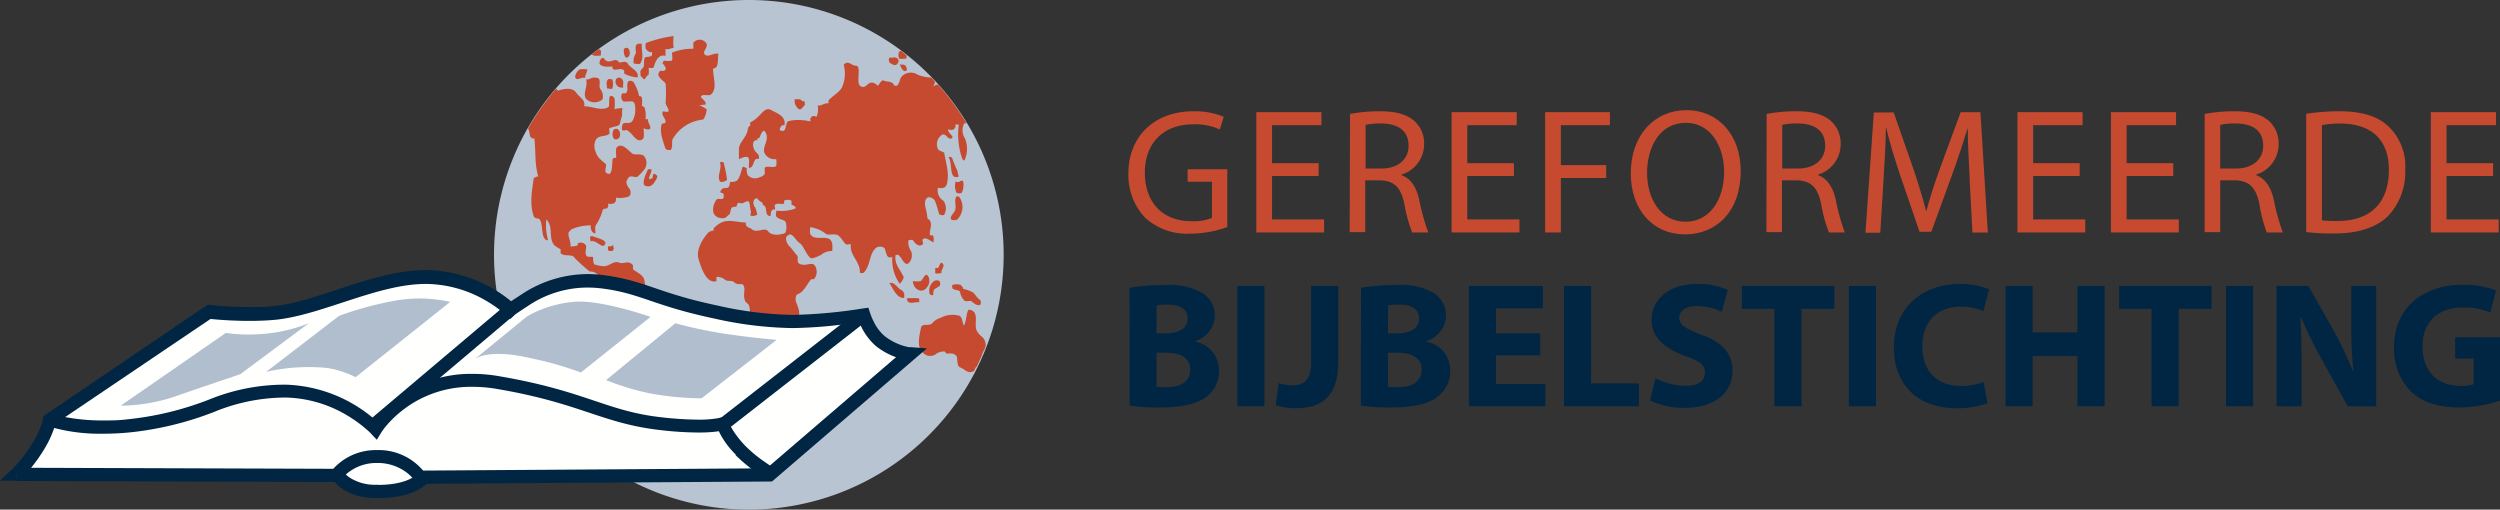 <svg xmlns="http://www.w3.org/2000/svg" viewBox="0 0 337.49 68.79"><rect x="0" y="0" width="337.49" height="68.79" fill="#333333" stroke="none"/><defs><style>.cls-1{fill:#b8c4d2;}.cls-1,.cls-2,.cls-3,.cls-4,.cls-5{fill-rule:evenodd;}.cls-2{fill:#c64a2f;}.cls-3{fill:#fffffe;}.cls-4{fill:#002644;}.cls-5{fill:#b0bece;}</style></defs><g id="Layer_2" data-name="Layer 2"><g id="Layer_1-2" data-name="Layer 1"><g id="Symbols"><g id="Header"><g id="GBS-logo"><path id="Fill-1" class="cls-1" d="M101.09,0a34.4,34.4,0,1,0,34.4,34.39A34.39,34.39,0,0,0,101.09,0"/><path id="Fill-2" class="cls-2" d="M79.17,13.4a1.65,1.65,0,0,0,2,.14c.36-.14.24-.94,0-1.34-.48-.54,0-1.21-.36-1.61a1.26,1.26,0,0,0-1.09,0,1,1,0,0,1-.6.13C79.41,11.66,78.57,12.73,79.17,13.4Zm5.67-5.76c.24-.14.24-.8,0-1.07s-.48,0-.6,0C84.12,7.1,84.36,8.17,84.84,7.64ZM79,10.52c0-.48.18-.54.18-.74l.12-.4a3,3,0,0,0-1.08,0c-.37.27-.73.94-.49,1.21S78.51,10.39,79,10.52Zm8.08,14.55a.93.93,0,0,0,1.21-.4c.12-.14.55-.81.42-.94s-.3-.27-.42-.27-.18.34-.18.47-.36.33-.48.2.42-1,.3-1.27c-.12,0-.43-.06-.48.06C87.19,23.46,86.59,24.8,87.07,25.07Zm-.58-14.78c.36.2.23.49.6.36,0-.13.33-.55.45-.55a2.48,2.48,0,0,0,0-.94c.24,0,.6.13.72-.13.24-.94.73-1.75,1.57-1.48V6.61c.36.14.72-.13,1.09-.13a7.22,7.22,0,0,1,0-1.61,16.4,16.4,0,0,0-3.74.94,1.69,1.69,0,0,0,0,.8c.24.27.48.54.84.4v.41c-.24.4-.84.13-1,.4s0,1.21-.24,1.34C86.45,9.56,86.4,9.43,86.49,10.29ZM81.1,7.5c0-.26.12-.66-.12-.8l-.16-.06c-.32.23-.63.47-.94.72h0C80.26,7.64,80.74,7.5,81.1,7.5Zm2.78,3.09a.48.48,0,0,0-.73.13.81.81,0,0,0,1,1.07C84,11.39,84.36,11,83.88,10.59Zm1.68-2c.37,0,.73.13.85,0,.6-.81.12-1.74.24-2.68a2.57,2.57,0,0,0-.48,0c-.61.13-.24.94-.36,1.34A1.81,1.81,0,0,0,85.56,8.58Zm-3.49,2.14c-.31.34-.12.81-.12,1.21.24,0,.6.13.72,0a2.08,2.08,0,0,0,0-1.21C82.55,10.72,82.19,10.59,82.07,10.72Zm6.76,28.7c-.61,0-1.33.13-1.57-.27s-.12-1.08-.37-1.61-1-.81-1.44-1.21v-.54c-.73-.8-1.21,0-2-.4-.73-.13-1.21.54-1.94.54a4.77,4.77,0,0,1-1.32-.27,2.54,2.54,0,0,1-.12-.94c0-.13-.61,0-.85-.13-.36-.4,0-1.08-.12-1.48A.85.85,0,0,0,78,32.85v.26a2.09,2.09,0,0,1-1,.14c.12-.67-.36-1.21-.24-1.88l.36-.4a6.32,6.32,0,0,1,2.65-.54c-.12.4.13,1.07.61,1.07,0-.4-.12-.93.12-1.2a6.56,6.56,0,0,0,.84-1.88c0-.13.24-.27.48-.27s.37-.4.25-.67c.6.14,1.2,0,1.08-.8a3.47,3.47,0,0,0,1.69-.14c.36-.13.36-.8.12-1.07s-.48-.8-.36-1.07.24-.4.36-.54c.37-.13.85.14,1.09,0a7.72,7.72,0,0,0,1-1.07,1.52,1.52,0,0,0-.12-1.74c-.48-.41-1.33,0-1.69-.41-.6-.53-1.32-1.34-1.93-.8-.24.14-.12.94-.12,1.47-.24,0-.36,0-.48.14-.12.8,0,2.55-.85,1.88-.36-.14.13-1.08-.11-1.21-.61-.54-1.09-.81-1.33-1.61a1.87,1.87,0,0,1,0-1.61c.36-.67,1.2-.4,1.81-.8.12-.14,0-.41,0-.67s.84-.27,1.33-.54c.12,0,.24-.8.36-1.07s0-.81.12-1.21a3.14,3.14,0,0,0-1.09.13,6,6,0,0,0,0-1.47c-.12-.27-.48-.4-.6-.27-.24.4,0,1.34-.24,1.48-1,.53-2.17-.14-3.26-.14.24-.8-.6-1.2-1-1.74-.48-.81-1.56-.67-2.41-.4-.22.07-.24-.08-.34-.26a34.5,34.5,0,0,0-3.81,5.39,3.37,3.37,0,0,1,.24.94c0,.13.24.53.6.4.24,1.87,0,3.32.54,5.19-.25-.13-.37.14-.61.14-.24,1.74-.6,3.48,0,5.23a.61.61,0,0,0,.48.26c1,0,.24,2.95,1.45,2.95a7.46,7.46,0,0,1-.24-2.81c1,.94.24,2.54,1.09,3.48a5.11,5.11,0,0,0,.84.54v.54c.61.53,1.57,0,1.93.67a25,25,0,0,0,1.93,1.74c.13.14.65-.09,1.21.54v.4c-1.45.27-1.45,2.14-1,3.21.13.41.49.68,1,1.08a3.32,3.32,0,0,1,1.08,1.61c.37,2.41.25,4.82.49,7.24a4.52,4.52,0,0,0,.36,1.74c.12.4.85.54,1.09.94.48.54,1.08,1.21,1.8,1.07,0-.13,0-.4-.11-.4-.27,0-.37-.4-.61-.27a3.71,3.71,0,0,0-.6-1.21,3.21,3.21,0,0,1,.24-2.94c.36-.81,1.33-.94,1.45-2,1.08-.13,1.69-1.47,1.57-2.68a3,3,0,0,0,1.81-.67c.12-.27.12-.8.24-1.2a2.71,2.71,0,0,0,.72-.94c.12-.67.36-1.61,0-2A3.85,3.85,0,0,0,88.83,39.42ZM123,33.92a2.1,2.1,0,0,1-.36-1.48c.12,0,.48-.13.61,0,.36.54.84.94,1.32.54.12,0-.12-.67,0-.67.49-.4,1,.27,1.45.4,0-.27.12-.67-.12-.94h-.36c-.12-.67.36-1.34,0-2-.12-.13-.36-.27-.36-.4,0-.94-.61-1.88-.12-2.55.24-.4,1-.13,1.2.4s.36,1.08.49,1.61c.12.27.72.27.72.14a1.74,1.74,0,0,0-.12-1.88,1.6,1.6,0,0,1-.73-1.74c.61.13,1.09,0,1.21-.54.36-1.47-.12-2.68-.36-4.16,0-.13-.72-.26-.85-.53a1.53,1.53,0,0,1,.49-1.88c.6-.4.78.7,1.38.43.36-.27-.51-.65-.51-1.19.24,0,.48.14.72,0s.37-.4.24-.67h.49a10.48,10.48,0,0,0,.24,3.89c.12.4.36,1.34.6.8a3.77,3.77,0,0,0,0-2.81,2,2,0,0,1-.12-2c.06-.07.2-.07.34-.05a35,35,0,0,0-3.87-5.23,1.31,1.31,0,0,0-.55.2c-.36.27.45-.58,0-.72l0-.07-.34-.36a4.72,4.72,0,0,1-1.87-.39,1.69,1.69,0,0,0-2,.13c-.48.41-.24.68-.73,1.35-.12,0-.36.13-.48-.14-.36-.53-.94-.32-1.33-.53s-.71.79-.84.67c-1.33-1.21-1.45.8-2.41,0-.49-.4.22-2.68-.49-2.68s-1-.81-1.69-.14a4.5,4.5,0,0,1-.24,3.08c-.36.67-1.2,1.08-1.81,1.75v.4c-.48-.13-1,.4-1.45.27a2.94,2.94,0,0,1-.12,1.47c0,.14-.36-.13-.6,0s-.36.41-.24.67c-.36,0-.6-.13-1-.13a5.32,5.32,0,0,0-2.05.13c-.24.14-.24.81-.48,1.21a.51.51,0,0,1-.6,0c-.12-.27.12-.4.24-.67h.36c.24-1.21-1-1.61-1.69-2-1.09-.67-1.33.8-2.9,1.61-.11.05,0,.4,0,.4a.71.71,0,0,0-.36.54c-.12,1.07-1.2,1.74-1.2,2.68v1.34c.36-.14.84-.4,1.2-.27.48.4-.24,1.88.48,1.34.37-.27.31-1.34,1-1.07.12-.54-.12-.67-.36-.94-.48-.4-.67-1.74.18-1.61v-.27h.24c.24-.53.52-1.38.85-.8.6,1.07-.49,1.88-.13,2.81a1.52,1.52,0,0,0,1.57.81,2.48,2.48,0,0,1,0,.94c-.36.26-1,0-1.44.13-.25.13,0,.67-.13.94a.8.8,0,0,1-.6.4,1.35,1.35,0,0,1-1.69-.27,2.51,2.51,0,0,1-.12-.94c-.24,0-.5-.41-.62.06-.18.69-.44,1.5-.77,1.69a1.9,1.9,0,0,1-.84.13c-.12.47,0,.34-.24.74-.24.14-.73,0-.91.27-.48.6.15.37.27.64v.5c-.36.4-.78-.14-1.08.4-.64,1.14-.46,2.35,1,2.35.44,0,.55-.34.79-.47s.15-.57.39-1c.12,0,.51-.1.63-.1.24-.94.44-.23,1-.53.9-.47.72,0,.87.84.1.55.12.23,0,.9a1.08,1.08,0,0,0,.94-.13c0,.13-.17-1-.39-1.08,0,0-.46-.94.33-1.14,0,0,.54.61.78.61v.27c.61.26.37.8.61,1.34.12.13.36.27.48.13,0-.53.12-.94.6-.8,0-.27-.12-.67,0-.67.36-.27.85,0,1.21-.14v-.4a1.15,1.15,0,0,1,1,0v.54c.37.13.73.4.49.53a5.25,5.25,0,0,1-2.54.27c0,.27-.12.54,0,.81.37.4,1,.4,1.21.66s.24,1.48-.12,1.61-1.69.41-2.17-.26-1.45.26-2.18-.27c-.24-.27-1-.27-.84-.94-1.45,0-2.72-.74-4.1.54-.13.12-.36.26-.24.53a1.63,1.63,0,0,0-.73.27c-.84.94-1.7,2.37-1.32,3.62s1.08,3.35,2.41,2.95v-.53c.12-.14.87.09,1,.23.61.53.94,0,1.54.57.36.27,1,0,1.09.27.36.67-.12,1.2.24,2.14.12.27.48.41.48.54.36.8,0,1.74.24,2.68,0,.4.24.54.37.8s-.13.81,0,1.21c.12.13.48.13.6.4.12.94-.12,1.88,0,2.82h.48c.24-.94,1.51-.54,1.75-.94a20.37,20.37,0,0,0,2.29-3.49c.24-.26-.18-.93.06-1.2s.73-.14.85-.27a2.19,2.19,0,0,0,0-1.74c-.12-.54-.3-.54-.3-1.08s.24-.67.36-.67c.84-.4,1.15-1.34,1.75-2h.36a1.53,1.53,0,0,0,.24-1.61c-.36-1-1.35.07-2.29-.53-.3-.19,0-.94-.24-1.07-.36-.41-.6-.81-1-1.21s-.72-1.21-.24-1.48c.61-.53,1,.64,1.57,1s.85,1.48,1.45,2c.24.27,1.08-.23,1.45-.36a2.15,2.15,0,0,1,1.54-.54c0-.67.11-1.21-.37-1.61-.72-.4-2,.13-2.5-.54-.24-.13-.12-1.07-.12-1.07a4.39,4.39,0,0,1,2,.8c.36.41,1.09,0,1.69.27.36.14.72.81,1.09,1.21.12.13.48,0,.72,0-.24,1.48,1.21,2.28,1.21,3.75,0,.27.36.14.48.14,1-.94.72-2.55,1.69-3.36.24-.26,1.08-.26,1.21.14.23.67.23,1.34,1,1.07a5.59,5.59,0,0,0,1,3.62,1.81,1.81,0,0,0,.54-.9c-.48-1.08-1.33-1.78-1.09-3h.37c.6.53.84,1.6,1.44,1.07A1.54,1.54,0,0,0,123,33.92Zm9.9,11.93c-.24-.4-.85-.67-1.09-1.34s.12-1.61-.24-2.28a.89.89,0,0,0-.84-.4c-.32.53-.24,1.47-.61,2.14-.24-.53-.24-1.2-.6-1.34a3.36,3.36,0,0,0-2.53.27,2.44,2.44,0,0,0-1.09.67c-.36.54-1.45,0-1.57.67-.24,1.21-.6,2.55.24,3.35a1.32,1.32,0,0,0,1.69.27,1.76,1.76,0,0,1,1.33-.4c-.12.13.24.13.12.27.6,0,1.08-.14,1.45.4.12.54,0,1.29.48,1.48.68.25,1.09,1,1.93.4a.67.67,0,0,1,.29-.52c.23-.47.45-1,.67-1.43a2.43,2.43,0,0,1,.34-.83c.07-.15.12-.3.18-.45A1.48,1.48,0,0,0,132.87,45.85ZM95.4,14.76c-.15-.12-.83-.58-1-.45,0-.13.86-.2.86-.2.12-.54-.83-.89-.59-1.16s1.1.05,1.34-.22c.85-.8.25-2.28.25-3.48.84,0,.6-1.34.72-2-.72-.14-1.33.53-1.81.13s.6-1.07.12-1.61a1.08,1.08,0,0,0-1.69,0v.81a7.35,7.35,0,0,0-2.89.53s.12.94,0,1.07a2.85,2.85,0,0,1-1.09,0l-.2.36c.76.75.49,1.14-.27,1-.86.77.59,1.38.71,1.78a18,18,0,0,1,0,2.54c0,.36.39.72.39,1.08s-.66,0-.78.13c-.24.54.48.94.36,1.48-.12.13-.48.13-.48.13-.36,1.07.12,2.28.48,3.36.12.26.78.26.78.13.25-.54,0-1.21.25-1.48a5.31,5.31,0,0,1,4-2.54C95.1,16.09,95.4,15.16,95.4,14.76Zm-7.66,2.67c.24-.41-.36-.81-.24-1.34h-.36A3.53,3.53,0,0,0,87,14.48c-.12,0-.24-.27-.36-.14a4,4,0,0,0,0-1.2s-.24-.27-.36-.14a5.72,5.72,0,0,0-.73-1.87c0-.14-.53-.35-.72-.14-.36.4.12,1.21-.36,1.61H84a.87.87,0,0,0,.12,1.07c.48.14,1.21-.13,1.44.14s.25,1.07.13,1.74c-.13.27-.13.67-.49.94s-1-.14-1.2.4c0,.13-.12.54,0,.67s.36,0,.6,0c.85.4,1.33,1.88,2.17,1.21.24-.14.12-.94.12-1.48A1,1,0,0,0,87.74,17.43Zm9.41,7c0,.13.42.27,1-.14a15.85,15.85,0,0,0-.49-2.41h-.48C97.51,22.79,96.79,23.59,97.15,24.4ZM81,8.71c.48.4,1.09.27,1.69.27-.12.13.12.4.12.4.48.14,1-.27,1.45.14v.4a4.1,4.1,0,0,0,1.81.53c.24-.9-.94-1.2-1.33-1.87-.23-.41-.84-.14-1.2-.14,0-.27-.44-.39-.7-.3-.75.27-1,.17-1.3-.23S80.74,8.44,81,8.71Zm48.75,29.77a1.77,1.77,0,0,0-1.2,0v.4c.23.4,1.08.13,1.08.67a2.19,2.19,0,0,0,.6,1.07c.25.13.85-.13,1,.13.36.28.72.54,1.09.41a.67.67,0,0,0,0-.67c-.49-.27-.73-.94-1.09-1.07A4.33,4.33,0,0,0,130,39C130.09,38.74,129.73,38.61,129.73,38.48Zm-5.43-.54a3,3,0,0,1-1.08,0c0,1.07,1.2,1.74,1.81.94a1.34,1.34,0,0,0,.24-1.61C124.9,36.73,124.66,37.67,124.3,37.94Zm2.9-2.41c-.31-.26-.36.4-.61.67-.12,0-.36-.14-.36.13v.54c.24.13.61,0,.85,0C127,36.33,127.68,35.93,127.2,35.53Zm2-5.9a2.34,2.34,0,0,0,.24-3.09c-.12,0-.3-.11-.36,0-.37.67.12,1.34-.24,2-.24.4-.61.67-.49,1.07A1,1,0,0,0,129.25,29.63Zm-5.13,10.66a6.83,6.83,0,0,0-1.69,0l.12.4c.48.4,1.09,0,1.57.13ZM129,24.53a2.12,2.12,0,0,0,.12,1.48.71.71,0,0,0,.72,0A2.42,2.42,0,0,0,130,24.4a.68.68,0,0,0-.48.13C129.4,24.63,129.13,24.53,129,24.53Zm-7.36,14.62c-.61-.41-.85-1.08-1.57-.94.48.8,1.08,2.14,2,2v-.54C122,39.42,121.77,39.15,121.65,39.15Zm4.34.53c0-.81.36-.67.85-1.07.12,0,.12-.54,0-.67a.72.72,0,0,0-.73,0,1.61,1.61,0,0,0-.6,1.74C125.63,39.82,126,40,126,39.68ZM79.71,31.91c-.12.13,0,.4,0,.67.73-.27,1.51.93,1.87.53.61-.67-.9-.94-1.5-1.2A.92.92,0,0,0,79.71,31.91Zm3.2-14.48a1.11,1.11,0,0,0,0,1.34.56.56,0,0,0,.73-.27.94.94,0,0,0-.24-1.07C83.29,17.35,83,17.43,82.91,17.43Zm-.84,15.82v.53a.66.66,0,0,0,.72,0c.12-.13,0-.4,0-.67-.12,0-.24.14-.36.14Zm46.46-11.94c-.13-.13-.25-.13-.49-.13.61.94,0,3.08,1.33,2.68.12,0-.12-.53-.12-.8C129,22.52,128.76,22,128.53,21.31Zm-6.16-13.4c0-.13,0-.29,0-.45l-.74-.59a1.18,1.18,0,0,0-.25.1,1.26,1.26,0,0,0,0,.94C121.65,8,122,7.91,122.37,7.91Zm-13.75,6.3c.08-.1,0-.4,0-.54h-.25L108,13.4h-.72a1.42,1.42,0,0,0,.12.81C108,15.15,108.13,14.74,108.62,14.21Zm13.27-5.5c-.24,0-.21.07-.45-.07.24.54.45,1.14.93.88.12-.14,0-.41-.12-.67Zm-.73-.13c.37-.41,0-.94-.6-.81a2.57,2.57,0,0,1-.48,0,.67.67,0,0,0,0,.67c.36.27.84.54,1.08.14Z"/><path id="Fill-3" class="cls-3" d="M2.2,64a20.44,20.44,0,0,0,3-3.91,11.59,11.59,0,0,0,1.51-3.51L28.21,42.09a48.51,48.51,0,0,0,8.91.14c6-.57,13.54-4.85,20.38-4.85A17.7,17.7,0,0,1,68.9,41.8s.21-.19,2-1.32A15.15,15.15,0,0,1,81.44,38c5.42.71,7,2.35,15.16,4.06,9,1.89,12.41,1.46,20,.42a7.3,7.3,0,0,0,6.3,5.28l-19,16.32-46.69.31s-1.34,2-6.33,1.93c-4.06,0-5.2-2.17-5.2-2.17L2.2,64"/><path id="Fill-4" class="cls-4" d="M51,67.24h-.18c-3.33,0-5-1.41-5.65-2.17l-43-.14V64l.62.64L2.2,64v.89H0L1.58,63.4s.38-.37.94-1a19.17,19.17,0,0,0,1.93-2.69,12.08,12.08,0,0,0,1.35-3l0-.17.06-.37L28,41.16l.33,0a50.9,50.9,0,0,0,5.37.29c1.08,0,2.24,0,3.35-.15,5.65-.5,13.29-4.81,20.47-4.85A18.61,18.61,0,0,1,69,40.67c.3-.21.75-.5,1.43-.94A16.12,16.12,0,0,1,79.32,37a17.67,17.67,0,0,1,2.24.15c5.63.76,7.22,2.4,15.22,4.08a49.13,49.13,0,0,0,10.33,1.28,68.44,68.44,0,0,0,9.38-.87l.74-.1.23.72a8.57,8.57,0,0,0,.5,1.18,5.88,5.88,0,0,0,1.44,1.91,7.65,7.65,0,0,0,3.32,1.52l.25,0,2.17.15L104.22,65l-46.62.31c-.7.67-2.58,1.93-6.49,1.93Zm0-1.78c4,0,5.26-1.37,5.42-1.54h0l.26-.39,46.82-.31,17.46-15a9.46,9.46,0,0,1-2.71-1.5A8.32,8.32,0,0,1,116,43.49a64.66,64.66,0,0,1-8.91.8A50.64,50.64,0,0,1,96.42,43c-8.25-1.74-9.9-3.38-15.1-4.05a15.71,15.71,0,0,0-2-.13,14.36,14.36,0,0,0-8,2.45c-1.3.84-1.74,1.16-1.84,1.24h0l-.62.57-.6-.59s-.24-.23-.75-.62a17.43,17.43,0,0,0-2.2-1.45,16.28,16.28,0,0,0-7.83-2.09c-6.51,0-14,4.2-20.3,4.84-1.19.11-2.39.15-3.52.15-2.4,0-4.46-.18-5.24-.26L7.51,57.17A14.2,14.2,0,0,1,6,60.59a21.84,21.84,0,0,1-1.8,2.56l42,.14.25.46,0,0a.92.92,0,0,0,.12.16,2.92,2.92,0,0,0,.66.58,6.34,6.34,0,0,0,3.6.95H51Z"/><path id="Fill-5" class="cls-4" d="M50.08,58.52s-.25-.26-.78-.71A18,18,0,0,0,47,56.16a16.85,16.85,0,0,0-8.31-2.49h-.48a25.39,25.39,0,0,0-9.31,1.94,43.77,43.77,0,0,1-11.45,2.77c-1.26.12-2.43.17-3.48.17A24.35,24.35,0,0,1,7,57.69L7.55,56a12,12,0,0,0,1.63.37,26.74,26.74,0,0,0,4.76.39c1,0,2.11,0,3.31-.16a41.92,41.92,0,0,0,11-2.67,27,27,0,0,1,9.91-2h.52a19.3,19.3,0,0,1,11.89,4.68,16.78,16.78,0,0,1,13.23-6.14,20.81,20.81,0,0,1,3.66.33c11.69,2,14.45,4.74,22,5.55a45.63,45.63,0,0,0,4.79.3,14.73,14.73,0,0,0,2.58-.18,3,3,0,0,0,.62-.17l18.55-14.45,1.09,1.41L98.52,57.73c-.26.18-1.11.66-4.21.66a46.36,46.36,0,0,1-5-.31c-8.08-.9-10.75-3.61-22.14-5.56a19.38,19.38,0,0,0-3.36-.3,15,15,0,0,0-11.64,5.23,9.31,9.31,0,0,0-.69.92l-.61,1-.8-.84"/><polyline id="Fill-6" class="cls-4" points="49.76 56.8 68.32 41.12 69.47 42.48 50.91 58.16 49.76 56.8"/><path id="Fill-7" class="cls-4" d="M99.33,61.37a11.07,11.07,0,0,1-2.44-3.48h0l1.69-.59a.63.63,0,0,0,0,.14,4.56,4.56,0,0,0,.31.55,12.77,12.77,0,0,0,1.69,2.16,17.08,17.08,0,0,0,2.61,2.17c.83.58,1.46,1,1.46,1l-.9,1.54a23.71,23.71,0,0,1-4.47-3.44"/><path id="Fill-8" class="cls-5" d="M16.3,54.76l14.19-9.82a20,20,0,0,0,3.63.21,21.4,21.4,0,0,0,7.56-1.51l-9.25,6.88s-5.6,1.88-9.24,3.15a23.6,23.6,0,0,1-6.89,1.09"/><path id="Fill-9" class="cls-5" d="M45.72,42.66a45.32,45.32,0,0,1,7.77-2.1,18.69,18.69,0,0,1,7.28.2L48,50.92a12.93,12.93,0,0,0-3.87-1.25,25.77,25.77,0,0,0-8.2.53l9.81-7.54"/><path id="Fill-10" class="cls-5" d="M64.24,48.36l6.89-5.64a15.46,15.46,0,0,1,6.75-2c3.75-.13,9.94,2.06,9.94,2.06l-9.41,7.51a43.11,43.11,0,0,0-6.62-1.9c-5.74-1.38-7.55,0-7.55,0"/><path id="Fill-11" class="cls-5" d="M81.82,51.31l9.35-7.67A61,61,0,0,0,97.5,45c3.8.59,7.34.88,7.34.88L94.71,53.77a40.07,40.07,0,0,1-7.09-.69,34.18,34.18,0,0,1-5.8-1.77"/><path id="Fill-12" class="cls-4" d="M55.85,64.71a2.68,2.68,0,0,0-.21-.24,5.66,5.66,0,0,0-.91-.8,6.5,6.5,0,0,0-3.84-1.17h-.11a6.18,6.18,0,0,0-4.36,1.81,2.5,2.5,0,0,0-.24.28l-1.45-1a7.73,7.73,0,0,1,6-2.83h.14a7.85,7.85,0,0,1,6.49,3.07l-1.48,1,0-.07"/><path id="Fill-13" class="cls-2" d="M165.67,30.65a14.73,14.73,0,0,1-5,.89,8.33,8.33,0,0,1-6.07-2.14,8.35,8.35,0,0,1-2.27-6c0-4.84,3.35-8.38,8.8-8.38a10.15,10.15,0,0,1,4.07.75l-.53,1.71a8.06,8.06,0,0,0-3.59-.7c-3.95,0-6.53,2.46-6.53,6.53s2.46,6.55,6.26,6.55a6.65,6.65,0,0,0,2.8-.44V24.53h-3.28V22.85h5.35v7.8"/><polyline id="Fill-14" class="cls-2" points="178.01 23.76 171.72 23.76 171.72 29.62 178.75 29.62 178.75 31.38 169.6 31.38 169.6 15.14 178.39 15.14 178.39 16.9 171.72 16.9 171.72 22.03 178.01 22.03 178.01 23.76"/><path id="Fill-15" class="cls-2" d="M182.25,15.38a21.58,21.58,0,0,1,4-.36c2.24,0,3.71.43,4.72,1.35a4,4,0,0,1,1.28,3.08,4.28,4.28,0,0,1-3.06,4.12v.07c1.23.44,2,1.59,2.39,3.28a28.8,28.8,0,0,0,1.23,4.46h-2.17a19.31,19.31,0,0,1-1.06-3.88c-.48-2.24-1.38-3.09-3.28-3.16h-2v7h-2.1Zm2.1,7.37h2.14c2.24,0,3.66-1.23,3.66-3.08,0-2.1-1.52-3-3.73-3a8.61,8.61,0,0,0-2.07.19v5.9Z"/><polyline id="Fill-16" class="cls-2" points="204.37 23.76 198.08 23.76 198.08 29.62 205.12 29.62 205.12 31.38 195.96 31.38 195.96 15.14 204.75 15.14 204.75 16.9 198.08 16.9 198.08 22.03 204.37 22.03 204.37 23.76"/><polyline id="Fill-17" class="cls-2" points="208.59 15.14 217.33 15.14 217.33 16.9 210.71 16.9 210.71 22.29 216.83 22.29 216.83 24.03 210.71 24.03 210.71 31.38 208.59 31.38 208.59 15.14"/><path id="Fill-18" class="cls-2" d="M227.45,31.64c-4.31,0-7.3-3.32-7.3-8.24,0-5.15,3.18-8.53,7.52-8.53s7.32,3.4,7.32,8.22c0,5.56-3.39,8.55-7.51,8.55Zm.1-1.71c3.32,0,5.2-3.06,5.2-6.75,0-3.22-1.68-6.6-5.18-6.6s-5.22,3.25-5.22,6.77,1.87,6.58,5.17,6.58Z"/><path id="Fill-19" class="cls-2" d="M238.49,15.38a21.61,21.61,0,0,1,4-.36c2.23,0,3.7.43,4.72,1.35a4.06,4.06,0,0,1,1.27,3.08,4.28,4.28,0,0,1-3.06,4.12v.07c1.23.44,2,1.59,2.39,3.28a28.8,28.8,0,0,0,1.23,4.46H246.9a19.31,19.31,0,0,1-1.06-3.88c-.48-2.24-1.37-3.09-3.28-3.16h-2v7h-2.1Zm2.1,7.37h2.14c2.24,0,3.66-1.23,3.66-3.08,0-2.1-1.51-3-3.73-3a8.61,8.61,0,0,0-2.07.19v5.9Z"/><path id="Fill-20" class="cls-2" d="M265.91,24.24c-.12-2.26-.27-5-.27-7h0c-.58,1.88-1.23,3.93-2.05,6.17l-2.87,7.88h-1.59l-2.65-7.73c-.77-2.32-1.4-4.39-1.85-6.32h-.05c0,2-.17,4.73-.32,7.18l-.43,7h-2l1.13-16.24h2.68L258.37,23c.67,2,1.2,3.78,1.64,5.47h.05c.43-1.64,1-3.42,1.73-5.47l2.89-7.85h2.67l1,16.24h-2.08l-.38-7.14"/><polyline id="Fill-21" class="cls-2" points="280.75 23.76 274.47 23.76 274.47 29.62 281.5 29.62 281.5 31.38 272.35 31.38 272.35 15.14 281.14 15.14 281.14 16.9 274.47 16.9 274.47 22.03 280.75 22.03 280.75 23.76"/><polyline id="Fill-22" class="cls-2" points="293.38 23.76 287.09 23.76 287.09 29.62 294.13 29.62 294.13 31.38 284.97 31.38 284.97 15.14 293.76 15.14 293.76 16.9 287.09 16.9 287.09 22.03 293.38 22.03 293.38 23.76"/><path id="Fill-23" class="cls-2" d="M297.62,15.38a21.61,21.61,0,0,1,4-.36c2.24,0,3.71.43,4.72,1.35a4.06,4.06,0,0,1,1.27,3.08,4.29,4.29,0,0,1-3.05,4.12v.07c1.22.44,2,1.59,2.38,3.28a30,30,0,0,0,1.23,4.46H306A20.05,20.05,0,0,1,305,27.5c-.48-2.24-1.37-3.09-3.28-3.16h-2v7h-2.1Zm2.1,7.37h2.14c2.24,0,3.66-1.23,3.66-3.08,0-2.1-1.51-3-3.73-3a8.61,8.61,0,0,0-2.07.19v5.9Z"/><path id="Fill-24" class="cls-2" d="M311.33,15.36a29.63,29.63,0,0,1,4.48-.34c3,0,5.16.67,6.58,2a7.45,7.45,0,0,1,2.31,5.85,8.69,8.69,0,0,1-2.33,6.31c-1.55,1.52-4.05,2.34-7.21,2.34a30.35,30.35,0,0,1-3.83-.19Zm2.12,14.38a14.55,14.55,0,0,0,2.12.09c4.48,0,6.92-2.5,6.92-6.89,0-3.88-2.15-6.26-6.58-6.26a12,12,0,0,0-2.46.22V29.74Z"/><polyline id="Fill-25" class="cls-2" points="336.56 23.76 330.27 23.76 330.27 29.62 337.31 29.62 337.31 31.38 328.15 31.38 328.15 15.14 336.95 15.14 336.95 16.9 330.27 16.9 330.27 22.03 336.56 22.03 336.56 23.76"/><path id="Fill-26" class="cls-4" d="M152.48,38.85a27.61,27.61,0,0,1,4.75-.37,8.94,8.94,0,0,1,4.79.92A3.53,3.53,0,0,1,164,42.6a3.71,3.71,0,0,1-2.65,3.45v.05a4,4,0,0,1,3.22,4,4.26,4.26,0,0,1-1.68,3.44c-1.18.94-3.16,1.47-6.39,1.47a28.52,28.52,0,0,1-4-.24ZM156.12,45h1.2c2,0,3-.8,3-2s-.94-1.88-2.61-1.88a7,7,0,0,0-1.56.12Zm0,7.2a8,8,0,0,0,1.42.07c1.66,0,3.13-.65,3.13-2.36s-1.47-2.29-3.3-2.29h-1.25v4.58Z"/><polygon id="Fill-27" class="cls-4" points="167.03 54.84 170.69 54.84 170.69 38.6 167.03 38.6 167.03 54.84"/><path id="Fill-28" class="cls-4" d="M177,38.6h3.66V48.87c0,4.62-2.21,6.24-5.75,6.24a9.62,9.62,0,0,1-2.7-.39l.41-3a5.94,5.94,0,0,0,1.88.29c1.54,0,2.5-.7,2.5-3.21V38.6"/><path id="Fill-29" class="cls-4" d="M183.73,38.85a27.7,27.7,0,0,1,4.75-.37,8.94,8.94,0,0,1,4.79.92,3.53,3.53,0,0,1,1.93,3.2,3.69,3.69,0,0,1-2.65,3.45v.05a4,4,0,0,1,3.23,4,4.27,4.27,0,0,1-1.69,3.44c-1.18.94-3.16,1.47-6.38,1.47a28.57,28.57,0,0,1-4-.24ZM187.37,45h1.2c2,0,3-.8,3-2s-.94-1.88-2.6-1.88a7.06,7.06,0,0,0-1.57.12Zm0,7.2a8,8,0,0,0,1.42.07c1.66,0,3.13-.65,3.13-2.36s-1.47-2.29-3.3-2.29h-1.25v4.58Z"/><polyline id="Fill-30" class="cls-4" points="207.92 47.98 201.95 47.98 201.95 51.83 208.62 51.83 208.62 54.84 198.29 54.84 198.29 38.6 208.28 38.6 208.28 41.62 201.95 41.62 201.95 44.99 207.92 44.99 207.92 47.98"/><polyline id="Fill-31" class="cls-4" points="211.13 38.6 214.79 38.6 214.79 51.76 221.25 51.76 221.25 54.84 211.13 54.84 211.13 38.6"/><path id="Fill-32" class="cls-4" d="M223.51,51.08a9.27,9.27,0,0,0,4.08,1c1.68,0,2.57-.69,2.57-1.78s-.77-1.59-2.72-2.26c-2.7-1-4.48-2.46-4.48-4.84,0-2.77,2.34-4.87,6.14-4.87a9.5,9.5,0,0,1,4.15.82l-.82,2.94a7.54,7.54,0,0,0-3.38-.77c-1.59,0-2.36.74-2.36,1.56,0,1,.9,1.5,3,2.32,2.86,1,4.19,2.55,4.19,4.86,0,2.72-2.07,5-6.53,5a10.48,10.48,0,0,1-4.6-1l.74-3"/><polyline id="Fill-33" class="cls-4" points="239.54 41.69 235.15 41.69 235.15 38.6 247.63 38.6 247.63 41.69 243.2 41.69 243.2 54.84 239.54 54.84 239.54 41.69"/><polygon id="Fill-34" class="cls-4" points="249.59 54.84 253.25 54.84 253.25 38.6 249.59 38.6 249.59 54.84"/><path id="Fill-35" class="cls-4" d="M268.31,54.41a10.88,10.88,0,0,1-4.15.7c-5.61,0-8.5-3.52-8.5-8.17,0-5.54,4-8.6,8.86-8.6a9.52,9.52,0,0,1,4,.72L267.75,42a7.79,7.79,0,0,0-3.08-.6c-2.89,0-5.16,1.76-5.16,5.4,0,3.25,1.93,5.3,5.18,5.3a8.83,8.83,0,0,0,3.09-.53l.53,2.89"/><polyline id="Fill-36" class="cls-4" points="274.4 38.6 274.4 44.87 280.45 44.87 280.45 38.6 284.11 38.6 284.11 54.84 280.45 54.84 280.45 48.07 274.4 48.07 274.4 54.84 270.74 54.84 270.74 38.6 274.4 38.6"/><polyline id="Fill-37" class="cls-4" points="290.45 41.69 286.07 41.69 286.07 38.6 298.55 38.6 298.55 41.69 294.11 41.69 294.11 54.84 290.45 54.84 290.45 41.69"/><polygon id="Fill-38" class="cls-4" points="300.5 54.84 304.16 54.84 304.16 38.6 300.5 38.6 300.5 54.84"/><path id="Fill-39" class="cls-4" d="M307.32,54.84V38.6h4.29L315,44.55a52.63,52.63,0,0,1,2.65,5.57h.05a66.17,66.17,0,0,1-.29-6.79V38.6h3.37V54.84h-3.85l-3.47-6.26a57.65,57.65,0,0,1-2.82-5.74h-.1c.13,2.17.17,4.46.17,7.11v4.89h-3.37"/><path id="Fill-40" class="cls-4" d="M337.49,54.09a18.09,18.09,0,0,1-5.43.92c-3,0-5.1-.75-6.6-2.17a8.16,8.16,0,0,1-2.28-5.92c0-5.4,3.95-8.48,9.27-8.48a11.69,11.69,0,0,1,4.5.77l-.77,3a8.46,8.46,0,0,0-3.75-.7c-3.06,0-5.4,1.74-5.4,5.25s2.12,5.33,5.13,5.33a5.6,5.6,0,0,0,1.78-.22V48.41h-2.5V45.54h6.05v8.55"/></g></g></g></g></g></svg>
